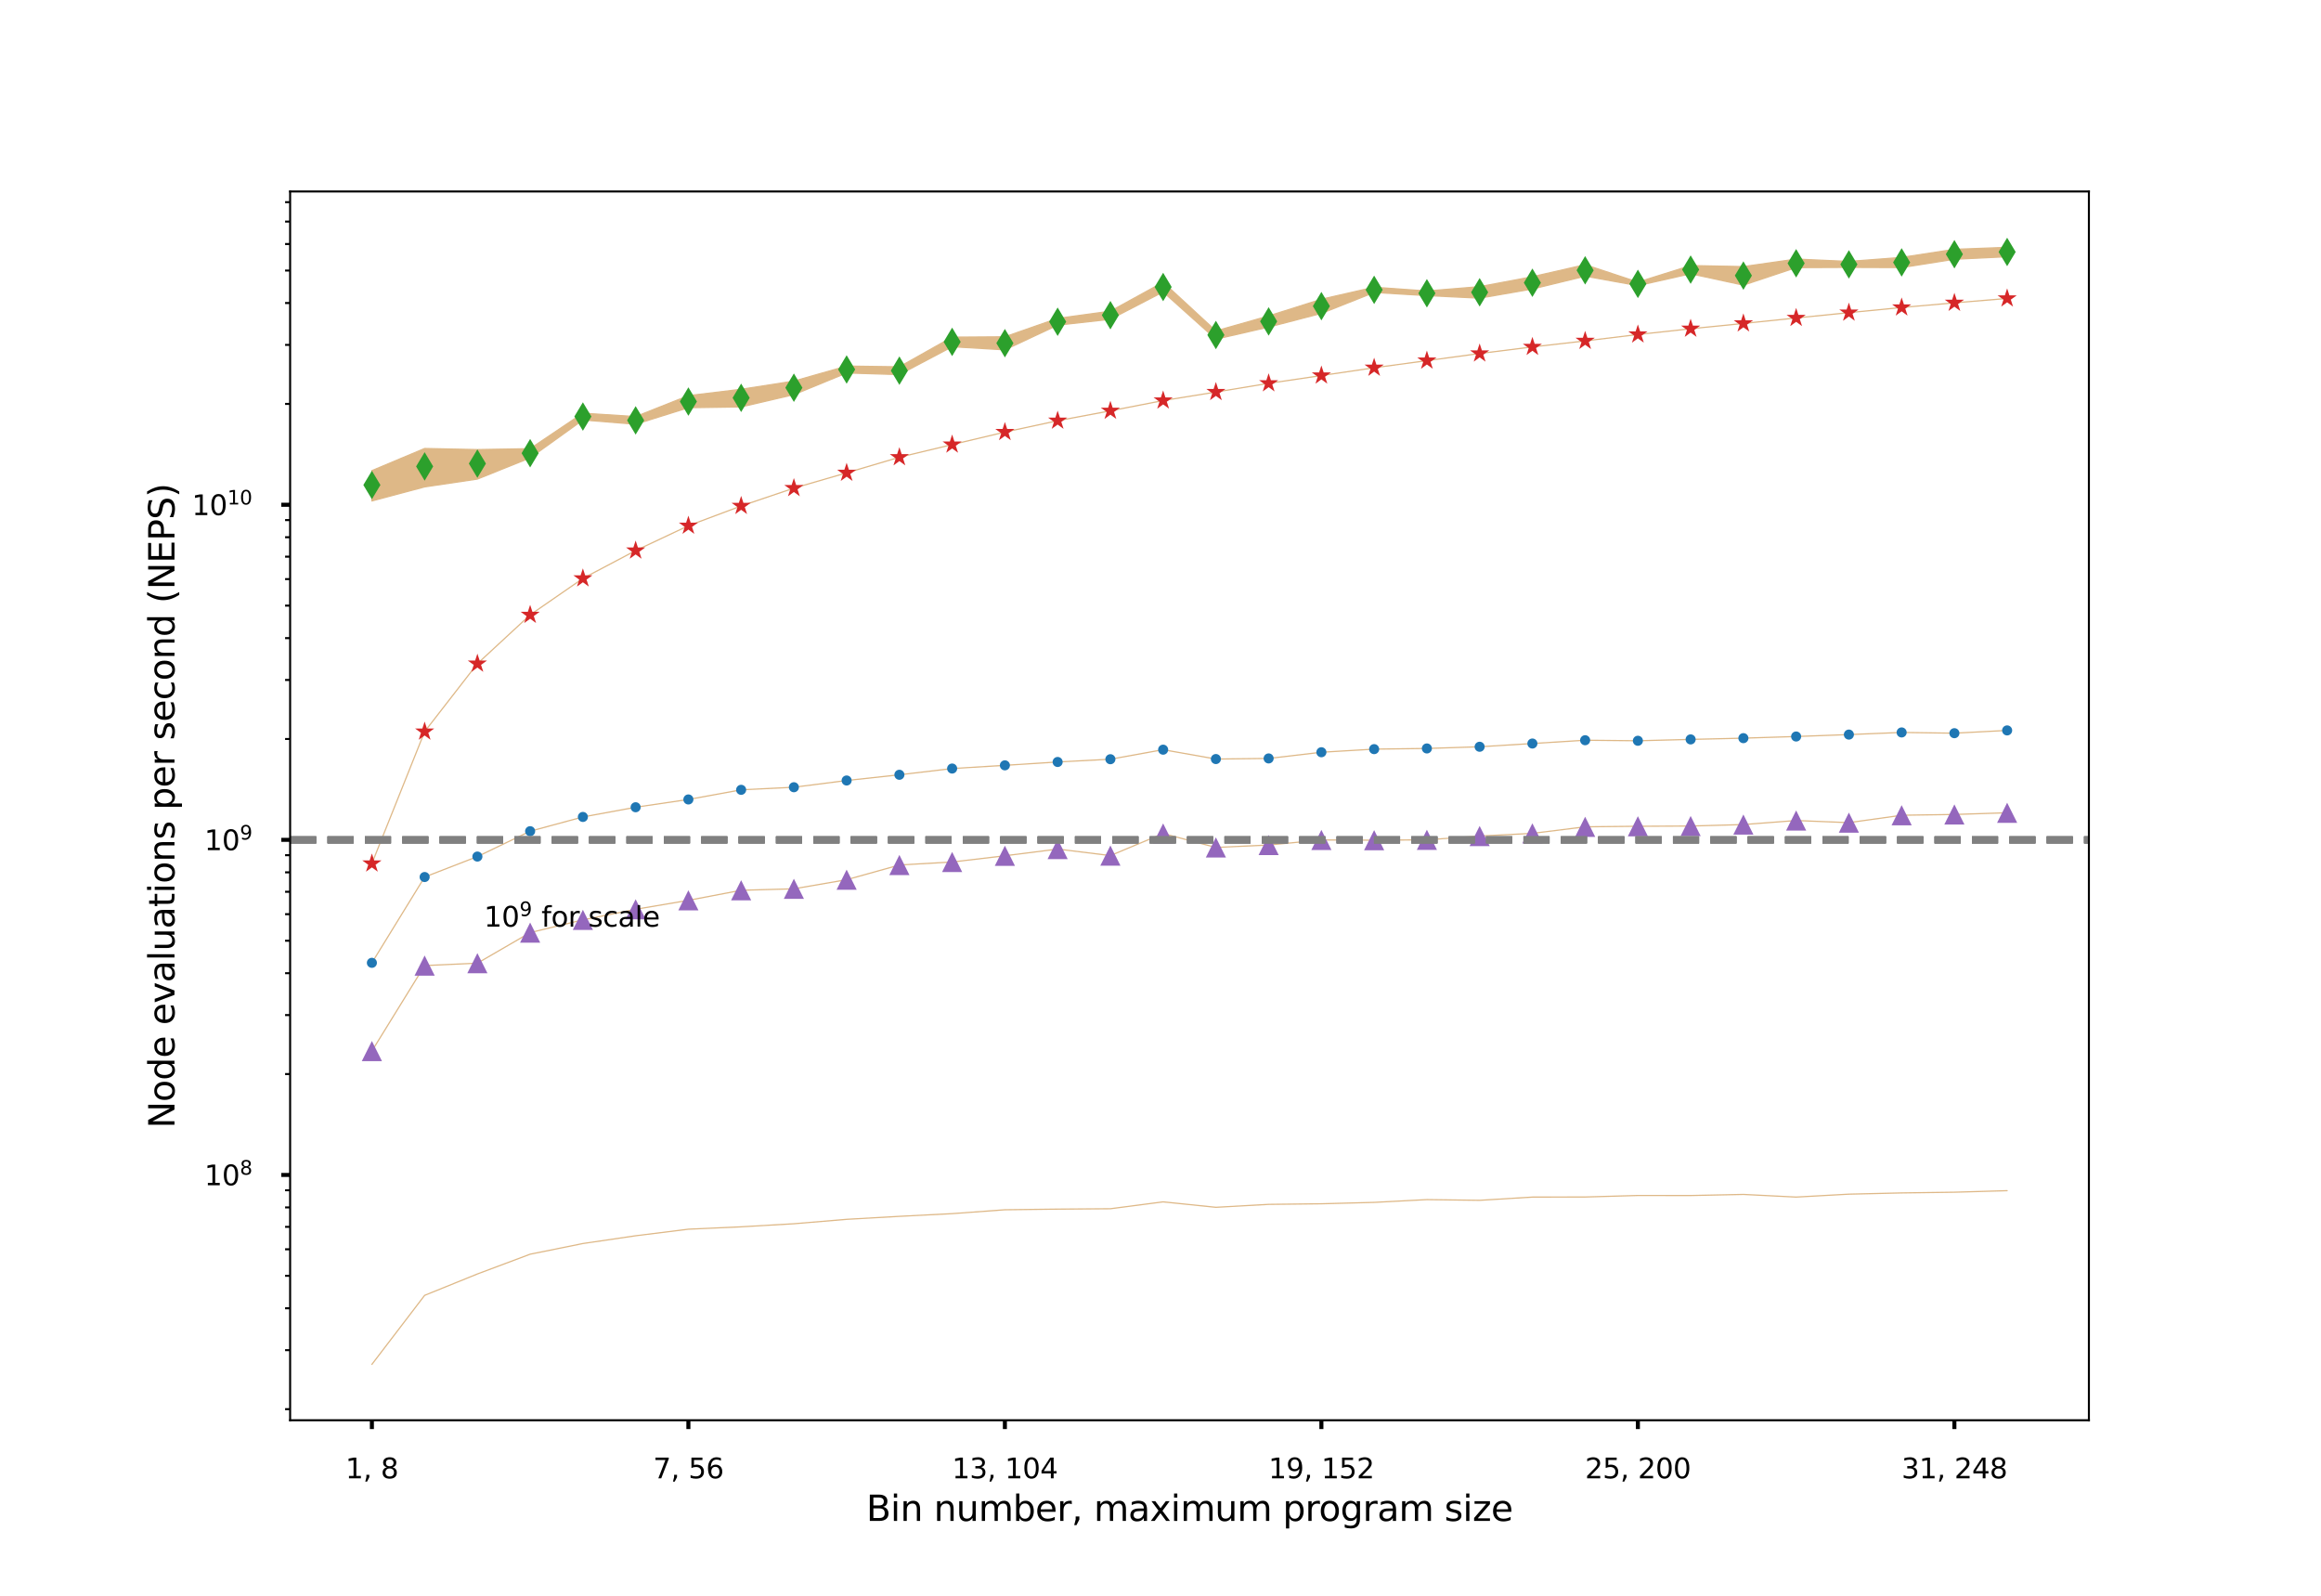 <?xml version="1.0" encoding="utf-8" standalone="no"?>
<!DOCTYPE svg PUBLIC "-//W3C//DTD SVG 1.1//EN"
  "http://www.w3.org/Graphics/SVG/1.1/DTD/svg11.dtd">
<svg xmlns:xlink="http://www.w3.org/1999/xlink" width="921.6pt" height="633.6pt" viewBox="0 0 921.6 633.6" xmlns="http://www.w3.org/2000/svg" version="1.1">
 <defs>
  <style type="text/css">*{stroke-linejoin: round; stroke-linecap: butt}</style>
 </defs>
 <g id="figure_1">
  <g id="patch_1">
   <path d="M 0 633.6 
L 921.6 633.6 
L 921.6 0 
L 0 0 
z
" style="fill: #ffffff"/>
  </g>
  <g id="axes_1">
   <g id="patch_2">
    <path d="M 115.2 563.904 
L 829.44 563.904 
L 829.44 76.032 
L 115.2 76.032 
z
" style="fill: #ffffff"/>
   </g>
   <g id="PolyCollection_1">
    <defs>
     <path id="m94d201dcc6" d="M 147.665 -91.872 
L 147.665 -91.872 
L 168.611 -119.284 
L 189.556 -127.77 
L 210.502 -135.619 
L 231.447 -139.858 
L 252.393 -142.939 
L 273.338 -145.549 
L 294.284 -146.493 
L 315.229 -147.71 
L 336.175 -149.466 
L 357.12 -150.652 
L 378.065 -151.724 
L 399.011 -153.26 
L 419.956 -153.516 
L 440.902 -153.67 
L 461.847 -156.401 
L 482.793 -154.239 
L 503.738 -155.406 
L 524.684 -155.643 
L 545.629 -156.196 
L 566.575 -157.293 
L 587.52 -157.015 
L 608.465 -158.295 
L 629.411 -158.329 
L 650.356 -158.932 
L 671.302 -158.912 
L 692.247 -159.352 
L 713.193 -158.301 
L 734.138 -159.457 
L 755.084 -159.95 
L 776.029 -160.234 
L 796.975 -160.843 
L 796.975 -160.843 
L 796.975 -160.843 
L 776.029 -160.234 
L 755.084 -159.95 
L 734.138 -159.457 
L 713.193 -158.301 
L 692.247 -159.352 
L 671.302 -158.912 
L 650.356 -158.932 
L 629.411 -158.329 
L 608.465 -158.295 
L 587.52 -157.015 
L 566.575 -157.293 
L 545.629 -156.196 
L 524.684 -155.643 
L 503.738 -155.406 
L 482.793 -154.239 
L 461.847 -156.401 
L 440.902 -153.67 
L 419.956 -153.516 
L 399.011 -153.26 
L 378.065 -151.724 
L 357.12 -150.652 
L 336.175 -149.466 
L 315.229 -147.71 
L 294.284 -146.493 
L 273.338 -145.549 
L 252.393 -142.939 
L 231.447 -139.858 
L 210.502 -135.619 
L 189.556 -127.77 
L 168.611 -119.284 
L 147.665 -91.872 
z
" style="stroke: #deb887; stroke-width: 0.48"/>
    </defs>
    <g clip-path="url(#p7006469908)">
     <use xlink:href="#m94d201dcc6" x="0" y="633.6" style="fill: #deb887; stroke: #deb887; stroke-width: 0.48"/>
    </g>
   </g>
   <g id="PolyCollection_2">
    <defs>
     <path id="m0ab2f13411" d="M 147.665 -216.279 
L 147.665 -216.279 
L 168.611 -250.219 
L 189.556 -251.168 
L 210.502 -263.31 
L 231.447 -268.377 
L 252.393 -272.567 
L 273.338 -276.125 
L 294.284 -280.116 
L 315.229 -280.698 
L 336.175 -284.316 
L 357.12 -290.154 
L 378.065 -291.342 
L 399.011 -293.814 
L 419.956 -296.477 
L 440.902 -293.889 
L 461.847 -302.651 
L 482.793 -297.122 
L 503.738 -298.082 
L 524.684 -300.1 
L 545.629 -299.996 
L 566.575 -300.154 
L 587.52 -301.655 
L 608.465 -302.71 
L 629.411 -305.316 
L 650.356 -305.527 
L 671.302 -305.622 
L 692.247 -306.206 
L 713.193 -307.813 
L 734.138 -306.968 
L 755.084 -309.908 
L 776.029 -310.217 
L 796.975 -310.89 
L 796.975 -310.89 
L 796.975 -310.89 
L 776.029 -310.217 
L 755.084 -309.908 
L 734.138 -306.968 
L 713.193 -307.813 
L 692.247 -306.206 
L 671.302 -305.622 
L 650.356 -305.527 
L 629.411 -305.316 
L 608.465 -302.71 
L 587.52 -301.655 
L 566.575 -300.154 
L 545.629 -299.996 
L 524.684 -300.1 
L 503.738 -298.082 
L 482.793 -297.122 
L 461.847 -302.651 
L 440.902 -293.889 
L 419.956 -296.477 
L 399.011 -293.814 
L 378.065 -291.342 
L 357.12 -290.154 
L 336.175 -284.316 
L 315.229 -280.698 
L 294.284 -280.116 
L 273.338 -276.125 
L 252.393 -272.567 
L 231.447 -268.377 
L 210.502 -263.31 
L 189.556 -251.168 
L 168.611 -250.219 
L 147.665 -216.279 
z
" style="stroke: #deb887; stroke-width: 0.48"/>
    </defs>
    <g clip-path="url(#p7006469908)">
     <use xlink:href="#m0ab2f13411" x="0" y="633.6" style="fill: #deb887; stroke: #deb887; stroke-width: 0.48"/>
    </g>
   </g>
   <g id="PolyCollection_3">
    <defs>
     <path id="m2f52dd17f2" d="M 147.665 -251.311 
L 147.665 -251.311 
L 168.611 -285.376 
L 189.556 -293.501 
L 210.502 -303.572 
L 231.447 -309.232 
L 252.393 -313.084 
L 273.338 -316.174 
L 294.284 -320 
L 315.229 -321.029 
L 336.175 -323.704 
L 357.12 -325.974 
L 378.065 -328.45 
L 399.011 -329.724 
L 419.956 -331.056 
L 440.902 -332.154 
L 461.847 -335.941 
L 482.793 -332.218 
L 503.738 -332.463 
L 524.684 -334.921 
L 545.629 -336.155 
L 566.575 -336.427 
L 587.52 -337.097 
L 608.465 -338.382 
L 629.411 -339.693 
L 650.356 -339.479 
L 671.302 -340.019 
L 692.247 -340.515 
L 713.193 -341.17 
L 734.138 -341.935 
L 755.084 -342.782 
L 776.029 -342.486 
L 796.975 -343.589 
L 796.975 -343.589 
L 796.975 -343.589 
L 776.029 -342.486 
L 755.084 -342.782 
L 734.138 -341.935 
L 713.193 -341.17 
L 692.247 -340.515 
L 671.302 -340.019 
L 650.356 -339.479 
L 629.411 -339.693 
L 608.465 -338.382 
L 587.52 -337.097 
L 566.575 -336.427 
L 545.629 -336.155 
L 524.684 -334.921 
L 503.738 -332.463 
L 482.793 -332.218 
L 461.847 -335.941 
L 440.902 -332.154 
L 419.956 -331.056 
L 399.011 -329.724 
L 378.065 -328.45 
L 357.12 -325.974 
L 336.175 -323.704 
L 315.229 -321.029 
L 294.284 -320 
L 273.338 -316.174 
L 252.393 -313.084 
L 231.447 -309.232 
L 210.502 -303.572 
L 189.556 -293.501 
L 168.611 -285.376 
L 147.665 -251.311 
z
" style="stroke: #deb887; stroke-width: 0.48"/>
    </defs>
    <g clip-path="url(#p7006469908)">
     <use xlink:href="#m2f52dd17f2" x="0" y="633.6" style="fill: #deb887; stroke: #deb887; stroke-width: 0.48"/>
    </g>
   </g>
   <g id="PolyCollection_4">
    <defs>
     <path id="ma3f6b54f69" d="M 147.665 -434.695 
L 147.665 -434.695 
L 168.611 -440.276 
L 189.556 -443.384 
L 210.502 -451.801 
L 231.447 -466.847 
L 252.393 -465.16 
L 273.338 -471.722 
L 294.284 -472.037 
L 315.229 -476.91 
L 336.175 -485.513 
L 357.12 -484.867 
L 378.065 -495.928 
L 399.011 -494.692 
L 419.956 -504.495 
L 440.902 -506.838 
L 461.847 -517.693 
L 482.793 -498.923 
L 503.738 -503.73 
L 524.684 -509.165 
L 545.629 -517.478 
L 566.575 -516.231 
L 587.52 -515.22 
L 608.465 -518.847 
L 629.411 -523.944 
L 650.356 -520.19 
L 671.302 -524.906 
L 692.247 -520.383 
L 713.193 -527.348 
L 734.138 -527.431 
L 755.084 -527.358 
L 776.029 -530.657 
L 796.975 -531.665 
L 796.975 -531.665 
L 796.975 -535.392 
L 776.029 -534.604 
L 755.084 -531.395 
L 734.138 -529.797 
L 713.193 -530.733 
L 692.247 -527.745 
L 671.302 -528.157 
L 650.356 -521.582 
L 629.411 -528.51 
L 608.465 -523.724 
L 587.52 -519.785 
L 566.575 -518.071 
L 545.629 -519.554 
L 524.684 -514.788 
L 503.738 -508.154 
L 482.793 -502.211 
L 461.847 -521.541 
L 440.902 -510.044 
L 419.956 -507.183 
L 399.011 -499.876 
L 378.065 -499.732 
L 357.12 -487.957 
L 336.175 -488.251 
L 315.229 -482.289 
L 294.284 -479.038 
L 273.338 -476.509 
L 252.393 -468.184 
L 231.447 -469.554 
L 210.502 -455.456 
L 189.556 -455.09 
L 168.611 -455.529 
L 147.665 -446.738 
z
" style="stroke: #deb887; stroke-width: 0.48"/>
    </defs>
    <g clip-path="url(#p7006469908)">
     <use xlink:href="#ma3f6b54f69" x="0" y="633.6" style="fill: #deb887; stroke: #deb887; stroke-width: 0.48"/>
    </g>
   </g>
   <g id="PolyCollection_5">
    <defs>
     <path id="m0ae60a7ca8" d="M 147.665 -290.724 
L 147.665 -290.724 
L 168.611 -343.109 
L 189.556 -370.081 
L 210.502 -389.463 
L 231.447 -403.938 
L 252.393 -414.99 
L 273.338 -424.856 
L 294.284 -432.709 
L 315.229 -439.786 
L 336.175 -445.865 
L 357.12 -452.052 
L 378.065 -457.076 
L 399.011 -462.048 
L 419.956 -466.556 
L 440.902 -470.482 
L 461.847 -474.565 
L 482.793 -477.939 
L 503.738 -481.401 
L 524.684 -484.488 
L 545.629 -487.583 
L 566.575 -490.409 
L 587.52 -493.238 
L 608.465 -495.856 
L 629.411 -498.242 
L 650.356 -500.783 
L 671.302 -503.073 
L 692.247 -505.172 
L 713.193 -507.351 
L 734.138 -509.462 
L 755.084 -511.511 
L 776.029 -513.357 
L 796.975 -515.097 
L 796.975 -515.097 
L 796.975 -515.097 
L 776.029 -513.357 
L 755.084 -511.511 
L 734.138 -509.462 
L 713.193 -507.351 
L 692.247 -505.172 
L 671.302 -503.073 
L 650.356 -500.783 
L 629.411 -498.242 
L 608.465 -495.856 
L 587.52 -493.238 
L 566.575 -490.409 
L 545.629 -487.583 
L 524.684 -484.488 
L 503.738 -481.401 
L 482.793 -477.939 
L 461.847 -474.565 
L 440.902 -470.482 
L 419.956 -466.556 
L 399.011 -462.048 
L 378.065 -457.076 
L 357.12 -452.052 
L 336.175 -445.865 
L 315.229 -439.786 
L 294.284 -432.709 
L 273.338 -424.856 
L 252.393 -414.99 
L 231.447 -403.938 
L 210.502 -389.463 
L 189.556 -370.081 
L 168.611 -343.109 
L 147.665 -290.724 
z
" style="stroke: #deb887; stroke-width: 0.48"/>
    </defs>
    <g clip-path="url(#p7006469908)">
     <use xlink:href="#m0ae60a7ca8" x="0" y="633.6" style="fill: #deb887; stroke: #deb887; stroke-width: 0.48"/>
    </g>
   </g>
   <g id="matplotlib.axis_1">
    <g id="xtick_1">
     <g id="line2d_1">
      <defs>
       <path id="mab45987ad0" d="M 0 0 
L 0 3.5 
" style="stroke: #000000; stroke-width: 1.6"/>
      </defs>
      <g>
       <use xlink:href="#mab45987ad0" x="147.665" y="563.904" style="stroke: #000000; stroke-width: 1.6"/>
      </g>
     </g>
     <g id="text_1">
      <!-- 1, 8 -->
      <g transform="translate(137.171 586.962)scale(0.11 -0.11)">
       <defs>
        <path id="DejaVuSans-31" d="M 794 531 
L 1825 531 
L 1825 4091 
L 703 3866 
L 703 4441 
L 1819 4666 
L 2450 4666 
L 2450 531 
L 3481 531 
L 3481 0 
L 794 0 
L 794 531 
z
" transform="scale(0.016)"/>
        <path id="DejaVuSans-2c" d="M 750 794 
L 1409 794 
L 1409 256 
L 897 -744 
L 494 -744 
L 750 256 
L 750 794 
z
" transform="scale(0.016)"/>
        <path id="DejaVuSans-20" transform="scale(0.016)"/>
        <path id="DejaVuSans-38" d="M 2034 2216 
Q 1584 2216 1326 1975 
Q 1069 1734 1069 1313 
Q 1069 891 1326 650 
Q 1584 409 2034 409 
Q 2484 409 2743 651 
Q 3003 894 3003 1313 
Q 3003 1734 2745 1975 
Q 2488 2216 2034 2216 
z
M 1403 2484 
Q 997 2584 770 2862 
Q 544 3141 544 3541 
Q 544 4100 942 4425 
Q 1341 4750 2034 4750 
Q 2731 4750 3128 4425 
Q 3525 4100 3525 3541 
Q 3525 3141 3298 2862 
Q 3072 2584 2669 2484 
Q 3125 2378 3379 2068 
Q 3634 1759 3634 1313 
Q 3634 634 3220 271 
Q 2806 -91 2034 -91 
Q 1263 -91 848 271 
Q 434 634 434 1313 
Q 434 1759 690 2068 
Q 947 2378 1403 2484 
z
M 1172 3481 
Q 1172 3119 1398 2916 
Q 1625 2713 2034 2713 
Q 2441 2713 2670 2916 
Q 2900 3119 2900 3481 
Q 2900 3844 2670 4047 
Q 2441 4250 2034 4250 
Q 1625 4250 1398 4047 
Q 1172 3844 1172 3481 
z
" transform="scale(0.016)"/>
       </defs>
       <use xlink:href="#DejaVuSans-31"/>
       <use xlink:href="#DejaVuSans-2c" x="63.623"/>
       <use xlink:href="#DejaVuSans-20" x="95.41"/>
       <use xlink:href="#DejaVuSans-38" x="127.197"/>
      </g>
     </g>
    </g>
    <g id="xtick_2">
     <g id="line2d_2">
      <g>
       <use xlink:href="#mab45987ad0" x="273.338" y="563.904" style="stroke: #000000; stroke-width: 1.6"/>
      </g>
     </g>
     <g id="text_2">
      <!-- 7, 56 -->
      <g transform="translate(259.344 586.962)scale(0.11 -0.11)">
       <defs>
        <path id="DejaVuSans-37" d="M 525 4666 
L 3525 4666 
L 3525 4397 
L 1831 0 
L 1172 0 
L 2766 4134 
L 525 4134 
L 525 4666 
z
" transform="scale(0.016)"/>
        <path id="DejaVuSans-35" d="M 691 4666 
L 3169 4666 
L 3169 4134 
L 1269 4134 
L 1269 2991 
Q 1406 3038 1543 3061 
Q 1681 3084 1819 3084 
Q 2600 3084 3056 2656 
Q 3513 2228 3513 1497 
Q 3513 744 3044 326 
Q 2575 -91 1722 -91 
Q 1428 -91 1123 -41 
Q 819 9 494 109 
L 494 744 
Q 775 591 1075 516 
Q 1375 441 1709 441 
Q 2250 441 2565 725 
Q 2881 1009 2881 1497 
Q 2881 1984 2565 2268 
Q 2250 2553 1709 2553 
Q 1456 2553 1204 2497 
Q 953 2441 691 2322 
L 691 4666 
z
" transform="scale(0.016)"/>
        <path id="DejaVuSans-36" d="M 2113 2584 
Q 1688 2584 1439 2293 
Q 1191 2003 1191 1497 
Q 1191 994 1439 701 
Q 1688 409 2113 409 
Q 2538 409 2786 701 
Q 3034 994 3034 1497 
Q 3034 2003 2786 2293 
Q 2538 2584 2113 2584 
z
M 3366 4563 
L 3366 3988 
Q 3128 4100 2886 4159 
Q 2644 4219 2406 4219 
Q 1781 4219 1451 3797 
Q 1122 3375 1075 2522 
Q 1259 2794 1537 2939 
Q 1816 3084 2150 3084 
Q 2853 3084 3261 2657 
Q 3669 2231 3669 1497 
Q 3669 778 3244 343 
Q 2819 -91 2113 -91 
Q 1303 -91 875 529 
Q 447 1150 447 2328 
Q 447 3434 972 4092 
Q 1497 4750 2381 4750 
Q 2619 4750 2861 4703 
Q 3103 4656 3366 4563 
z
" transform="scale(0.016)"/>
       </defs>
       <use xlink:href="#DejaVuSans-37"/>
       <use xlink:href="#DejaVuSans-2c" x="63.623"/>
       <use xlink:href="#DejaVuSans-20" x="95.41"/>
       <use xlink:href="#DejaVuSans-35" x="127.197"/>
       <use xlink:href="#DejaVuSans-36" x="190.82"/>
      </g>
     </g>
    </g>
    <g id="xtick_3">
     <g id="line2d_3">
      <g>
       <use xlink:href="#mab45987ad0" x="399.011" y="563.904" style="stroke: #000000; stroke-width: 1.6"/>
      </g>
     </g>
     <g id="text_3">
      <!-- 13, 104 -->
      <g transform="translate(378.018 586.962)scale(0.11 -0.11)">
       <defs>
        <path id="DejaVuSans-33" d="M 2597 2516 
Q 3050 2419 3304 2112 
Q 3559 1806 3559 1356 
Q 3559 666 3084 287 
Q 2609 -91 1734 -91 
Q 1441 -91 1130 -33 
Q 819 25 488 141 
L 488 750 
Q 750 597 1062 519 
Q 1375 441 1716 441 
Q 2309 441 2620 675 
Q 2931 909 2931 1356 
Q 2931 1769 2642 2001 
Q 2353 2234 1838 2234 
L 1294 2234 
L 1294 2753 
L 1863 2753 
Q 2328 2753 2575 2939 
Q 2822 3125 2822 3475 
Q 2822 3834 2567 4026 
Q 2313 4219 1838 4219 
Q 1578 4219 1281 4162 
Q 984 4106 628 3988 
L 628 4550 
Q 988 4650 1302 4700 
Q 1616 4750 1894 4750 
Q 2613 4750 3031 4423 
Q 3450 4097 3450 3541 
Q 3450 3153 3228 2886 
Q 3006 2619 2597 2516 
z
" transform="scale(0.016)"/>
        <path id="DejaVuSans-30" d="M 2034 4250 
Q 1547 4250 1301 3770 
Q 1056 3291 1056 2328 
Q 1056 1369 1301 889 
Q 1547 409 2034 409 
Q 2525 409 2770 889 
Q 3016 1369 3016 2328 
Q 3016 3291 2770 3770 
Q 2525 4250 2034 4250 
z
M 2034 4750 
Q 2819 4750 3233 4129 
Q 3647 3509 3647 2328 
Q 3647 1150 3233 529 
Q 2819 -91 2034 -91 
Q 1250 -91 836 529 
Q 422 1150 422 2328 
Q 422 3509 836 4129 
Q 1250 4750 2034 4750 
z
" transform="scale(0.016)"/>
        <path id="DejaVuSans-34" d="M 2419 4116 
L 825 1625 
L 2419 1625 
L 2419 4116 
z
M 2253 4666 
L 3047 4666 
L 3047 1625 
L 3713 1625 
L 3713 1100 
L 3047 1100 
L 3047 0 
L 2419 0 
L 2419 1100 
L 313 1100 
L 313 1709 
L 2253 4666 
z
" transform="scale(0.016)"/>
       </defs>
       <use xlink:href="#DejaVuSans-31"/>
       <use xlink:href="#DejaVuSans-33" x="63.623"/>
       <use xlink:href="#DejaVuSans-2c" x="127.246"/>
       <use xlink:href="#DejaVuSans-20" x="159.033"/>
       <use xlink:href="#DejaVuSans-31" x="190.82"/>
       <use xlink:href="#DejaVuSans-30" x="254.443"/>
       <use xlink:href="#DejaVuSans-34" x="318.066"/>
      </g>
     </g>
    </g>
    <g id="xtick_4">
     <g id="line2d_4">
      <g>
       <use xlink:href="#mab45987ad0" x="524.684" y="563.904" style="stroke: #000000; stroke-width: 1.6"/>
      </g>
     </g>
     <g id="text_4">
      <!-- 19, 152 -->
      <g transform="translate(503.691 586.962)scale(0.11 -0.11)">
       <defs>
        <path id="DejaVuSans-39" d="M 703 97 
L 703 672 
Q 941 559 1184 500 
Q 1428 441 1663 441 
Q 2288 441 2617 861 
Q 2947 1281 2994 2138 
Q 2813 1869 2534 1725 
Q 2256 1581 1919 1581 
Q 1219 1581 811 2004 
Q 403 2428 403 3163 
Q 403 3881 828 4315 
Q 1253 4750 1959 4750 
Q 2769 4750 3195 4129 
Q 3622 3509 3622 2328 
Q 3622 1225 3098 567 
Q 2575 -91 1691 -91 
Q 1453 -91 1209 -44 
Q 966 3 703 97 
z
M 1959 2075 
Q 2384 2075 2632 2365 
Q 2881 2656 2881 3163 
Q 2881 3666 2632 3958 
Q 2384 4250 1959 4250 
Q 1534 4250 1286 3958 
Q 1038 3666 1038 3163 
Q 1038 2656 1286 2365 
Q 1534 2075 1959 2075 
z
" transform="scale(0.016)"/>
        <path id="DejaVuSans-32" d="M 1228 531 
L 3431 531 
L 3431 0 
L 469 0 
L 469 531 
Q 828 903 1448 1529 
Q 2069 2156 2228 2338 
Q 2531 2678 2651 2914 
Q 2772 3150 2772 3378 
Q 2772 3750 2511 3984 
Q 2250 4219 1831 4219 
Q 1534 4219 1204 4116 
Q 875 4013 500 3803 
L 500 4441 
Q 881 4594 1212 4672 
Q 1544 4750 1819 4750 
Q 2544 4750 2975 4387 
Q 3406 4025 3406 3419 
Q 3406 3131 3298 2873 
Q 3191 2616 2906 2266 
Q 2828 2175 2409 1742 
Q 1991 1309 1228 531 
z
" transform="scale(0.016)"/>
       </defs>
       <use xlink:href="#DejaVuSans-31"/>
       <use xlink:href="#DejaVuSans-39" x="63.623"/>
       <use xlink:href="#DejaVuSans-2c" x="127.246"/>
       <use xlink:href="#DejaVuSans-20" x="159.033"/>
       <use xlink:href="#DejaVuSans-31" x="190.82"/>
       <use xlink:href="#DejaVuSans-35" x="254.443"/>
       <use xlink:href="#DejaVuSans-32" x="318.066"/>
      </g>
     </g>
    </g>
    <g id="xtick_5">
     <g id="line2d_5">
      <g>
       <use xlink:href="#mab45987ad0" x="650.356" y="563.904" style="stroke: #000000; stroke-width: 1.6"/>
      </g>
     </g>
     <g id="text_5">
      <!-- 25, 200 -->
      <g transform="translate(629.364 586.962)scale(0.11 -0.11)">
       <use xlink:href="#DejaVuSans-32"/>
       <use xlink:href="#DejaVuSans-35" x="63.623"/>
       <use xlink:href="#DejaVuSans-2c" x="127.246"/>
       <use xlink:href="#DejaVuSans-20" x="159.033"/>
       <use xlink:href="#DejaVuSans-32" x="190.82"/>
       <use xlink:href="#DejaVuSans-30" x="254.443"/>
       <use xlink:href="#DejaVuSans-30" x="318.066"/>
      </g>
     </g>
    </g>
    <g id="xtick_6">
     <g id="line2d_6">
      <g>
       <use xlink:href="#mab45987ad0" x="776.029" y="563.904" style="stroke: #000000; stroke-width: 1.6"/>
      </g>
     </g>
     <g id="text_6">
      <!-- 31, 248 -->
      <g transform="translate(755.036 586.962)scale(0.11 -0.11)">
       <use xlink:href="#DejaVuSans-33"/>
       <use xlink:href="#DejaVuSans-31" x="63.623"/>
       <use xlink:href="#DejaVuSans-2c" x="127.246"/>
       <use xlink:href="#DejaVuSans-20" x="159.033"/>
       <use xlink:href="#DejaVuSans-32" x="190.82"/>
       <use xlink:href="#DejaVuSans-34" x="254.443"/>
       <use xlink:href="#DejaVuSans-38" x="318.066"/>
      </g>
     </g>
    </g>
    <g id="text_7">
     <!-- Bin number, maximum program size -->
     <g transform="translate(343.975 603.888)scale(0.14 -0.14)">
      <defs>
       <path id="DejaVuSans-42" d="M 1259 2228 
L 1259 519 
L 2272 519 
Q 2781 519 3026 730 
Q 3272 941 3272 1375 
Q 3272 1813 3026 2020 
Q 2781 2228 2272 2228 
L 1259 2228 
z
M 1259 4147 
L 1259 2741 
L 2194 2741 
Q 2656 2741 2882 2914 
Q 3109 3088 3109 3444 
Q 3109 3797 2882 3972 
Q 2656 4147 2194 4147 
L 1259 4147 
z
M 628 4666 
L 2241 4666 
Q 2963 4666 3353 4366 
Q 3744 4066 3744 3513 
Q 3744 3084 3544 2831 
Q 3344 2578 2956 2516 
Q 3422 2416 3680 2098 
Q 3938 1781 3938 1306 
Q 3938 681 3513 340 
Q 3088 0 2303 0 
L 628 0 
L 628 4666 
z
" transform="scale(0.016)"/>
       <path id="DejaVuSans-69" d="M 603 3500 
L 1178 3500 
L 1178 0 
L 603 0 
L 603 3500 
z
M 603 4863 
L 1178 4863 
L 1178 4134 
L 603 4134 
L 603 4863 
z
" transform="scale(0.016)"/>
       <path id="DejaVuSans-6e" d="M 3513 2113 
L 3513 0 
L 2938 0 
L 2938 2094 
Q 2938 2591 2744 2837 
Q 2550 3084 2163 3084 
Q 1697 3084 1428 2787 
Q 1159 2491 1159 1978 
L 1159 0 
L 581 0 
L 581 3500 
L 1159 3500 
L 1159 2956 
Q 1366 3272 1645 3428 
Q 1925 3584 2291 3584 
Q 2894 3584 3203 3211 
Q 3513 2838 3513 2113 
z
" transform="scale(0.016)"/>
       <path id="DejaVuSans-75" d="M 544 1381 
L 544 3500 
L 1119 3500 
L 1119 1403 
Q 1119 906 1312 657 
Q 1506 409 1894 409 
Q 2359 409 2629 706 
Q 2900 1003 2900 1516 
L 2900 3500 
L 3475 3500 
L 3475 0 
L 2900 0 
L 2900 538 
Q 2691 219 2414 64 
Q 2138 -91 1772 -91 
Q 1169 -91 856 284 
Q 544 659 544 1381 
z
M 1991 3584 
L 1991 3584 
z
" transform="scale(0.016)"/>
       <path id="DejaVuSans-6d" d="M 3328 2828 
Q 3544 3216 3844 3400 
Q 4144 3584 4550 3584 
Q 5097 3584 5394 3201 
Q 5691 2819 5691 2113 
L 5691 0 
L 5113 0 
L 5113 2094 
Q 5113 2597 4934 2840 
Q 4756 3084 4391 3084 
Q 3944 3084 3684 2787 
Q 3425 2491 3425 1978 
L 3425 0 
L 2847 0 
L 2847 2094 
Q 2847 2600 2669 2842 
Q 2491 3084 2119 3084 
Q 1678 3084 1418 2786 
Q 1159 2488 1159 1978 
L 1159 0 
L 581 0 
L 581 3500 
L 1159 3500 
L 1159 2956 
Q 1356 3278 1631 3431 
Q 1906 3584 2284 3584 
Q 2666 3584 2933 3390 
Q 3200 3197 3328 2828 
z
" transform="scale(0.016)"/>
       <path id="DejaVuSans-62" d="M 3116 1747 
Q 3116 2381 2855 2742 
Q 2594 3103 2138 3103 
Q 1681 3103 1420 2742 
Q 1159 2381 1159 1747 
Q 1159 1113 1420 752 
Q 1681 391 2138 391 
Q 2594 391 2855 752 
Q 3116 1113 3116 1747 
z
M 1159 2969 
Q 1341 3281 1617 3432 
Q 1894 3584 2278 3584 
Q 2916 3584 3314 3078 
Q 3713 2572 3713 1747 
Q 3713 922 3314 415 
Q 2916 -91 2278 -91 
Q 1894 -91 1617 61 
Q 1341 213 1159 525 
L 1159 0 
L 581 0 
L 581 4863 
L 1159 4863 
L 1159 2969 
z
" transform="scale(0.016)"/>
       <path id="DejaVuSans-65" d="M 3597 1894 
L 3597 1613 
L 953 1613 
Q 991 1019 1311 708 
Q 1631 397 2203 397 
Q 2534 397 2845 478 
Q 3156 559 3463 722 
L 3463 178 
Q 3153 47 2828 -22 
Q 2503 -91 2169 -91 
Q 1331 -91 842 396 
Q 353 884 353 1716 
Q 353 2575 817 3079 
Q 1281 3584 2069 3584 
Q 2775 3584 3186 3129 
Q 3597 2675 3597 1894 
z
M 3022 2063 
Q 3016 2534 2758 2815 
Q 2500 3097 2075 3097 
Q 1594 3097 1305 2825 
Q 1016 2553 972 2059 
L 3022 2063 
z
" transform="scale(0.016)"/>
       <path id="DejaVuSans-72" d="M 2631 2963 
Q 2534 3019 2420 3045 
Q 2306 3072 2169 3072 
Q 1681 3072 1420 2755 
Q 1159 2438 1159 1844 
L 1159 0 
L 581 0 
L 581 3500 
L 1159 3500 
L 1159 2956 
Q 1341 3275 1631 3429 
Q 1922 3584 2338 3584 
Q 2397 3584 2469 3576 
Q 2541 3569 2628 3553 
L 2631 2963 
z
" transform="scale(0.016)"/>
       <path id="DejaVuSans-61" d="M 2194 1759 
Q 1497 1759 1228 1600 
Q 959 1441 959 1056 
Q 959 750 1161 570 
Q 1363 391 1709 391 
Q 2188 391 2477 730 
Q 2766 1069 2766 1631 
L 2766 1759 
L 2194 1759 
z
M 3341 1997 
L 3341 0 
L 2766 0 
L 2766 531 
Q 2569 213 2275 61 
Q 1981 -91 1556 -91 
Q 1019 -91 701 211 
Q 384 513 384 1019 
Q 384 1609 779 1909 
Q 1175 2209 1959 2209 
L 2766 2209 
L 2766 2266 
Q 2766 2663 2505 2880 
Q 2244 3097 1772 3097 
Q 1472 3097 1187 3025 
Q 903 2953 641 2809 
L 641 3341 
Q 956 3463 1253 3523 
Q 1550 3584 1831 3584 
Q 2591 3584 2966 3190 
Q 3341 2797 3341 1997 
z
" transform="scale(0.016)"/>
       <path id="DejaVuSans-78" d="M 3513 3500 
L 2247 1797 
L 3578 0 
L 2900 0 
L 1881 1375 
L 863 0 
L 184 0 
L 1544 1831 
L 300 3500 
L 978 3500 
L 1906 2253 
L 2834 3500 
L 3513 3500 
z
" transform="scale(0.016)"/>
       <path id="DejaVuSans-70" d="M 1159 525 
L 1159 -1331 
L 581 -1331 
L 581 3500 
L 1159 3500 
L 1159 2969 
Q 1341 3281 1617 3432 
Q 1894 3584 2278 3584 
Q 2916 3584 3314 3078 
Q 3713 2572 3713 1747 
Q 3713 922 3314 415 
Q 2916 -91 2278 -91 
Q 1894 -91 1617 61 
Q 1341 213 1159 525 
z
M 3116 1747 
Q 3116 2381 2855 2742 
Q 2594 3103 2138 3103 
Q 1681 3103 1420 2742 
Q 1159 2381 1159 1747 
Q 1159 1113 1420 752 
Q 1681 391 2138 391 
Q 2594 391 2855 752 
Q 3116 1113 3116 1747 
z
" transform="scale(0.016)"/>
       <path id="DejaVuSans-6f" d="M 1959 3097 
Q 1497 3097 1228 2736 
Q 959 2375 959 1747 
Q 959 1119 1226 758 
Q 1494 397 1959 397 
Q 2419 397 2687 759 
Q 2956 1122 2956 1747 
Q 2956 2369 2687 2733 
Q 2419 3097 1959 3097 
z
M 1959 3584 
Q 2709 3584 3137 3096 
Q 3566 2609 3566 1747 
Q 3566 888 3137 398 
Q 2709 -91 1959 -91 
Q 1206 -91 779 398 
Q 353 888 353 1747 
Q 353 2609 779 3096 
Q 1206 3584 1959 3584 
z
" transform="scale(0.016)"/>
       <path id="DejaVuSans-67" d="M 2906 1791 
Q 2906 2416 2648 2759 
Q 2391 3103 1925 3103 
Q 1463 3103 1205 2759 
Q 947 2416 947 1791 
Q 947 1169 1205 825 
Q 1463 481 1925 481 
Q 2391 481 2648 825 
Q 2906 1169 2906 1791 
z
M 3481 434 
Q 3481 -459 3084 -895 
Q 2688 -1331 1869 -1331 
Q 1566 -1331 1297 -1286 
Q 1028 -1241 775 -1147 
L 775 -588 
Q 1028 -725 1275 -790 
Q 1522 -856 1778 -856 
Q 2344 -856 2625 -561 
Q 2906 -266 2906 331 
L 2906 616 
Q 2728 306 2450 153 
Q 2172 0 1784 0 
Q 1141 0 747 490 
Q 353 981 353 1791 
Q 353 2603 747 3093 
Q 1141 3584 1784 3584 
Q 2172 3584 2450 3431 
Q 2728 3278 2906 2969 
L 2906 3500 
L 3481 3500 
L 3481 434 
z
" transform="scale(0.016)"/>
       <path id="DejaVuSans-73" d="M 2834 3397 
L 2834 2853 
Q 2591 2978 2328 3040 
Q 2066 3103 1784 3103 
Q 1356 3103 1142 2972 
Q 928 2841 928 2578 
Q 928 2378 1081 2264 
Q 1234 2150 1697 2047 
L 1894 2003 
Q 2506 1872 2764 1633 
Q 3022 1394 3022 966 
Q 3022 478 2636 193 
Q 2250 -91 1575 -91 
Q 1294 -91 989 -36 
Q 684 19 347 128 
L 347 722 
Q 666 556 975 473 
Q 1284 391 1588 391 
Q 1994 391 2212 530 
Q 2431 669 2431 922 
Q 2431 1156 2273 1281 
Q 2116 1406 1581 1522 
L 1381 1569 
Q 847 1681 609 1914 
Q 372 2147 372 2553 
Q 372 3047 722 3315 
Q 1072 3584 1716 3584 
Q 2034 3584 2315 3537 
Q 2597 3491 2834 3397 
z
" transform="scale(0.016)"/>
       <path id="DejaVuSans-7a" d="M 353 3500 
L 3084 3500 
L 3084 2975 
L 922 459 
L 3084 459 
L 3084 0 
L 275 0 
L 275 525 
L 2438 3041 
L 353 3041 
L 353 3500 
z
" transform="scale(0.016)"/>
      </defs>
      <use xlink:href="#DejaVuSans-42"/>
      <use xlink:href="#DejaVuSans-69" x="68.604"/>
      <use xlink:href="#DejaVuSans-6e" x="96.387"/>
      <use xlink:href="#DejaVuSans-20" x="159.766"/>
      <use xlink:href="#DejaVuSans-6e" x="191.553"/>
      <use xlink:href="#DejaVuSans-75" x="254.932"/>
      <use xlink:href="#DejaVuSans-6d" x="318.311"/>
      <use xlink:href="#DejaVuSans-62" x="415.723"/>
      <use xlink:href="#DejaVuSans-65" x="479.199"/>
      <use xlink:href="#DejaVuSans-72" x="540.723"/>
      <use xlink:href="#DejaVuSans-2c" x="581.836"/>
      <use xlink:href="#DejaVuSans-20" x="613.623"/>
      <use xlink:href="#DejaVuSans-6d" x="645.41"/>
      <use xlink:href="#DejaVuSans-61" x="742.822"/>
      <use xlink:href="#DejaVuSans-78" x="804.102"/>
      <use xlink:href="#DejaVuSans-69" x="863.281"/>
      <use xlink:href="#DejaVuSans-6d" x="891.064"/>
      <use xlink:href="#DejaVuSans-75" x="988.477"/>
      <use xlink:href="#DejaVuSans-6d" x="1051.855"/>
      <use xlink:href="#DejaVuSans-20" x="1149.268"/>
      <use xlink:href="#DejaVuSans-70" x="1181.055"/>
      <use xlink:href="#DejaVuSans-72" x="1244.531"/>
      <use xlink:href="#DejaVuSans-6f" x="1283.395"/>
      <use xlink:href="#DejaVuSans-67" x="1344.576"/>
      <use xlink:href="#DejaVuSans-72" x="1408.053"/>
      <use xlink:href="#DejaVuSans-61" x="1449.166"/>
      <use xlink:href="#DejaVuSans-6d" x="1510.445"/>
      <use xlink:href="#DejaVuSans-20" x="1607.857"/>
      <use xlink:href="#DejaVuSans-73" x="1639.645"/>
      <use xlink:href="#DejaVuSans-69" x="1691.744"/>
      <use xlink:href="#DejaVuSans-7a" x="1719.527"/>
      <use xlink:href="#DejaVuSans-65" x="1772.018"/>
     </g>
    </g>
   </g>
   <g id="matplotlib.axis_2">
    <g id="ytick_1">
     <g id="line2d_7">
      <defs>
       <path id="md2eb976eae" d="M 0 0 
L -3.5 0 
" style="stroke: #000000; stroke-width: 1.6"/>
      </defs>
      <g>
       <use xlink:href="#md2eb976eae" x="115.2" y="466.509" style="stroke: #000000; stroke-width: 1.6"/>
      </g>
     </g>
     <g id="text_8">
      <!-- $\mathdefault{10^{8}}$ -->
      <g transform="translate(81.14 470.688)scale(0.11 -0.11)">
       <use xlink:href="#DejaVuSans-31" transform="translate(0 0.766)"/>
       <use xlink:href="#DejaVuSans-30" transform="translate(63.623 0.766)"/>
       <use xlink:href="#DejaVuSans-38" transform="translate(128.203 39.047)scale(0.7)"/>
      </g>
     </g>
    </g>
    <g id="ytick_2">
     <g id="line2d_8">
      <g>
       <use xlink:href="#md2eb976eae" x="115.2" y="333.464" style="stroke: #000000; stroke-width: 1.6"/>
      </g>
     </g>
     <g id="text_9">
      <!-- $\mathdefault{10^{9}}$ -->
      <g transform="translate(81.14 337.643)scale(0.11 -0.11)">
       <use xlink:href="#DejaVuSans-31" transform="translate(0 0.766)"/>
       <use xlink:href="#DejaVuSans-30" transform="translate(63.623 0.766)"/>
       <use xlink:href="#DejaVuSans-39" transform="translate(128.203 39.047)scale(0.7)"/>
      </g>
     </g>
    </g>
    <g id="ytick_3">
     <g id="line2d_9">
      <g>
       <use xlink:href="#md2eb976eae" x="115.2" y="200.418" style="stroke: #000000; stroke-width: 1.6"/>
      </g>
     </g>
     <g id="text_10">
      <!-- $\mathdefault{10^{10}}$ -->
      <g transform="translate(76.19 204.597)scale(0.11 -0.11)">
       <use xlink:href="#DejaVuSans-31" transform="translate(0 0.766)"/>
       <use xlink:href="#DejaVuSans-30" transform="translate(63.623 0.766)"/>
       <use xlink:href="#DejaVuSans-31" transform="translate(128.203 39.047)scale(0.7)"/>
       <use xlink:href="#DejaVuSans-30" transform="translate(172.739 39.047)scale(0.7)"/>
      </g>
     </g>
    </g>
    <g id="ytick_4">
     <g id="line2d_10">
      <defs>
       <path id="md288eee79f" d="M 0 0 
L -2 0 
" style="stroke: #000000; stroke-width: 0.8"/>
      </defs>
      <g>
       <use xlink:href="#md288eee79f" x="115.2" y="559.504" style="stroke: #000000; stroke-width: 0.8"/>
      </g>
     </g>
    </g>
    <g id="ytick_5">
     <g id="line2d_11">
      <g>
       <use xlink:href="#md288eee79f" x="115.2" y="536.076" style="stroke: #000000; stroke-width: 0.8"/>
      </g>
     </g>
    </g>
    <g id="ytick_6">
     <g id="line2d_12">
      <g>
       <use xlink:href="#md288eee79f" x="115.2" y="519.453" style="stroke: #000000; stroke-width: 0.8"/>
      </g>
     </g>
    </g>
    <g id="ytick_7">
     <g id="line2d_13">
      <g>
       <use xlink:href="#md288eee79f" x="115.2" y="506.56" style="stroke: #000000; stroke-width: 0.8"/>
      </g>
     </g>
    </g>
    <g id="ytick_8">
     <g id="line2d_14">
      <g>
       <use xlink:href="#md288eee79f" x="115.2" y="496.025" style="stroke: #000000; stroke-width: 0.8"/>
      </g>
     </g>
    </g>
    <g id="ytick_9">
     <g id="line2d_15">
      <g>
       <use xlink:href="#md288eee79f" x="115.2" y="487.118" style="stroke: #000000; stroke-width: 0.8"/>
      </g>
     </g>
    </g>
    <g id="ytick_10">
     <g id="line2d_16">
      <g>
       <use xlink:href="#md288eee79f" x="115.2" y="479.403" style="stroke: #000000; stroke-width: 0.8"/>
      </g>
     </g>
    </g>
    <g id="ytick_11">
     <g id="line2d_17">
      <g>
       <use xlink:href="#md288eee79f" x="115.2" y="472.597" style="stroke: #000000; stroke-width: 0.8"/>
      </g>
     </g>
    </g>
    <g id="ytick_12">
     <g id="line2d_18">
      <g>
       <use xlink:href="#md288eee79f" x="115.2" y="426.458" style="stroke: #000000; stroke-width: 0.8"/>
      </g>
     </g>
    </g>
    <g id="ytick_13">
     <g id="line2d_19">
      <g>
       <use xlink:href="#md288eee79f" x="115.2" y="403.03" style="stroke: #000000; stroke-width: 0.8"/>
      </g>
     </g>
    </g>
    <g id="ytick_14">
     <g id="line2d_20">
      <g>
       <use xlink:href="#md288eee79f" x="115.2" y="386.408" style="stroke: #000000; stroke-width: 0.8"/>
      </g>
     </g>
    </g>
    <g id="ytick_15">
     <g id="line2d_21">
      <g>
       <use xlink:href="#md288eee79f" x="115.2" y="373.514" style="stroke: #000000; stroke-width: 0.8"/>
      </g>
     </g>
    </g>
    <g id="ytick_16">
     <g id="line2d_22">
      <g>
       <use xlink:href="#md288eee79f" x="115.2" y="362.98" style="stroke: #000000; stroke-width: 0.8"/>
      </g>
     </g>
    </g>
    <g id="ytick_17">
     <g id="line2d_23">
      <g>
       <use xlink:href="#md288eee79f" x="115.2" y="354.073" style="stroke: #000000; stroke-width: 0.8"/>
      </g>
     </g>
    </g>
    <g id="ytick_18">
     <g id="line2d_24">
      <g>
       <use xlink:href="#md288eee79f" x="115.2" y="346.357" style="stroke: #000000; stroke-width: 0.8"/>
      </g>
     </g>
    </g>
    <g id="ytick_19">
     <g id="line2d_25">
      <g>
       <use xlink:href="#md288eee79f" x="115.2" y="339.551" style="stroke: #000000; stroke-width: 0.8"/>
      </g>
     </g>
    </g>
    <g id="ytick_20">
     <g id="line2d_26">
      <g>
       <use xlink:href="#md288eee79f" x="115.2" y="293.413" style="stroke: #000000; stroke-width: 0.8"/>
      </g>
     </g>
    </g>
    <g id="ytick_21">
     <g id="line2d_27">
      <g>
       <use xlink:href="#md288eee79f" x="115.2" y="269.985" style="stroke: #000000; stroke-width: 0.8"/>
      </g>
     </g>
    </g>
    <g id="ytick_22">
     <g id="line2d_28">
      <g>
       <use xlink:href="#md288eee79f" x="115.2" y="253.362" style="stroke: #000000; stroke-width: 0.8"/>
      </g>
     </g>
    </g>
    <g id="ytick_23">
     <g id="line2d_29">
      <g>
       <use xlink:href="#md288eee79f" x="115.2" y="240.469" style="stroke: #000000; stroke-width: 0.8"/>
      </g>
     </g>
    </g>
    <g id="ytick_24">
     <g id="line2d_30">
      <g>
       <use xlink:href="#md288eee79f" x="115.2" y="229.934" style="stroke: #000000; stroke-width: 0.8"/>
      </g>
     </g>
    </g>
    <g id="ytick_25">
     <g id="line2d_31">
      <g>
       <use xlink:href="#md288eee79f" x="115.2" y="221.027" style="stroke: #000000; stroke-width: 0.8"/>
      </g>
     </g>
    </g>
    <g id="ytick_26">
     <g id="line2d_32">
      <g>
       <use xlink:href="#md288eee79f" x="115.2" y="213.311" style="stroke: #000000; stroke-width: 0.8"/>
      </g>
     </g>
    </g>
    <g id="ytick_27">
     <g id="line2d_33">
      <g>
       <use xlink:href="#md288eee79f" x="115.2" y="206.506" style="stroke: #000000; stroke-width: 0.8"/>
      </g>
     </g>
    </g>
    <g id="ytick_28">
     <g id="line2d_34">
      <g>
       <use xlink:href="#md288eee79f" x="115.2" y="160.367" style="stroke: #000000; stroke-width: 0.8"/>
      </g>
     </g>
    </g>
    <g id="ytick_29">
     <g id="line2d_35">
      <g>
       <use xlink:href="#md288eee79f" x="115.2" y="136.939" style="stroke: #000000; stroke-width: 0.8"/>
      </g>
     </g>
    </g>
    <g id="ytick_30">
     <g id="line2d_36">
      <g>
       <use xlink:href="#md288eee79f" x="115.2" y="120.317" style="stroke: #000000; stroke-width: 0.8"/>
      </g>
     </g>
    </g>
    <g id="ytick_31">
     <g id="line2d_37">
      <g>
       <use xlink:href="#md288eee79f" x="115.2" y="107.423" style="stroke: #000000; stroke-width: 0.8"/>
      </g>
     </g>
    </g>
    <g id="ytick_32">
     <g id="line2d_38">
      <g>
       <use xlink:href="#md288eee79f" x="115.2" y="96.888" style="stroke: #000000; stroke-width: 0.8"/>
      </g>
     </g>
    </g>
    <g id="ytick_33">
     <g id="line2d_39">
      <g>
       <use xlink:href="#md288eee79f" x="115.2" y="87.982" style="stroke: #000000; stroke-width: 0.8"/>
      </g>
     </g>
    </g>
    <g id="ytick_34">
     <g id="line2d_40">
      <g>
       <use xlink:href="#md288eee79f" x="115.2" y="80.266" style="stroke: #000000; stroke-width: 0.8"/>
      </g>
     </g>
    </g>
    <g id="text_11">
     <!-- Node evaluations per second (NEPS) -->
     <g transform="translate(69.278 447.985)rotate(-90)scale(0.14 -0.14)">
      <defs>
       <path id="DejaVuSans-4e" d="M 628 4666 
L 1478 4666 
L 3547 763 
L 3547 4666 
L 4159 4666 
L 4159 0 
L 3309 0 
L 1241 3903 
L 1241 0 
L 628 0 
L 628 4666 
z
" transform="scale(0.016)"/>
       <path id="DejaVuSans-64" d="M 2906 2969 
L 2906 4863 
L 3481 4863 
L 3481 0 
L 2906 0 
L 2906 525 
Q 2725 213 2448 61 
Q 2172 -91 1784 -91 
Q 1150 -91 751 415 
Q 353 922 353 1747 
Q 353 2572 751 3078 
Q 1150 3584 1784 3584 
Q 2172 3584 2448 3432 
Q 2725 3281 2906 2969 
z
M 947 1747 
Q 947 1113 1208 752 
Q 1469 391 1925 391 
Q 2381 391 2643 752 
Q 2906 1113 2906 1747 
Q 2906 2381 2643 2742 
Q 2381 3103 1925 3103 
Q 1469 3103 1208 2742 
Q 947 2381 947 1747 
z
" transform="scale(0.016)"/>
       <path id="DejaVuSans-76" d="M 191 3500 
L 800 3500 
L 1894 563 
L 2988 3500 
L 3597 3500 
L 2284 0 
L 1503 0 
L 191 3500 
z
" transform="scale(0.016)"/>
       <path id="DejaVuSans-6c" d="M 603 4863 
L 1178 4863 
L 1178 0 
L 603 0 
L 603 4863 
z
" transform="scale(0.016)"/>
       <path id="DejaVuSans-74" d="M 1172 4494 
L 1172 3500 
L 2356 3500 
L 2356 3053 
L 1172 3053 
L 1172 1153 
Q 1172 725 1289 603 
Q 1406 481 1766 481 
L 2356 481 
L 2356 0 
L 1766 0 
Q 1100 0 847 248 
Q 594 497 594 1153 
L 594 3053 
L 172 3053 
L 172 3500 
L 594 3500 
L 594 4494 
L 1172 4494 
z
" transform="scale(0.016)"/>
       <path id="DejaVuSans-63" d="M 3122 3366 
L 3122 2828 
Q 2878 2963 2633 3030 
Q 2388 3097 2138 3097 
Q 1578 3097 1268 2742 
Q 959 2388 959 1747 
Q 959 1106 1268 751 
Q 1578 397 2138 397 
Q 2388 397 2633 464 
Q 2878 531 3122 666 
L 3122 134 
Q 2881 22 2623 -34 
Q 2366 -91 2075 -91 
Q 1284 -91 818 406 
Q 353 903 353 1747 
Q 353 2603 823 3093 
Q 1294 3584 2113 3584 
Q 2378 3584 2631 3529 
Q 2884 3475 3122 3366 
z
" transform="scale(0.016)"/>
       <path id="DejaVuSans-28" d="M 1984 4856 
Q 1566 4138 1362 3434 
Q 1159 2731 1159 2009 
Q 1159 1288 1364 580 
Q 1569 -128 1984 -844 
L 1484 -844 
Q 1016 -109 783 600 
Q 550 1309 550 2009 
Q 550 2706 781 3412 
Q 1013 4119 1484 4856 
L 1984 4856 
z
" transform="scale(0.016)"/>
       <path id="DejaVuSans-45" d="M 628 4666 
L 3578 4666 
L 3578 4134 
L 1259 4134 
L 1259 2753 
L 3481 2753 
L 3481 2222 
L 1259 2222 
L 1259 531 
L 3634 531 
L 3634 0 
L 628 0 
L 628 4666 
z
" transform="scale(0.016)"/>
       <path id="DejaVuSans-50" d="M 1259 4147 
L 1259 2394 
L 2053 2394 
Q 2494 2394 2734 2622 
Q 2975 2850 2975 3272 
Q 2975 3691 2734 3919 
Q 2494 4147 2053 4147 
L 1259 4147 
z
M 628 4666 
L 2053 4666 
Q 2838 4666 3239 4311 
Q 3641 3956 3641 3272 
Q 3641 2581 3239 2228 
Q 2838 1875 2053 1875 
L 1259 1875 
L 1259 0 
L 628 0 
L 628 4666 
z
" transform="scale(0.016)"/>
       <path id="DejaVuSans-53" d="M 3425 4513 
L 3425 3897 
Q 3066 4069 2747 4153 
Q 2428 4238 2131 4238 
Q 1616 4238 1336 4038 
Q 1056 3838 1056 3469 
Q 1056 3159 1242 3001 
Q 1428 2844 1947 2747 
L 2328 2669 
Q 3034 2534 3370 2195 
Q 3706 1856 3706 1288 
Q 3706 609 3251 259 
Q 2797 -91 1919 -91 
Q 1588 -91 1214 -16 
Q 841 59 441 206 
L 441 856 
Q 825 641 1194 531 
Q 1563 422 1919 422 
Q 2459 422 2753 634 
Q 3047 847 3047 1241 
Q 3047 1584 2836 1778 
Q 2625 1972 2144 2069 
L 1759 2144 
Q 1053 2284 737 2584 
Q 422 2884 422 3419 
Q 422 4038 858 4394 
Q 1294 4750 2059 4750 
Q 2388 4750 2728 4690 
Q 3069 4631 3425 4513 
z
" transform="scale(0.016)"/>
       <path id="DejaVuSans-29" d="M 513 4856 
L 1013 4856 
Q 1481 4119 1714 3412 
Q 1947 2706 1947 2009 
Q 1947 1309 1714 600 
Q 1481 -109 1013 -844 
L 513 -844 
Q 928 -128 1133 580 
Q 1338 1288 1338 2009 
Q 1338 2731 1133 3434 
Q 928 4138 513 4856 
z
" transform="scale(0.016)"/>
      </defs>
      <use xlink:href="#DejaVuSans-4e"/>
      <use xlink:href="#DejaVuSans-6f" x="74.805"/>
      <use xlink:href="#DejaVuSans-64" x="135.986"/>
      <use xlink:href="#DejaVuSans-65" x="199.463"/>
      <use xlink:href="#DejaVuSans-20" x="260.986"/>
      <use xlink:href="#DejaVuSans-65" x="292.773"/>
      <use xlink:href="#DejaVuSans-76" x="354.297"/>
      <use xlink:href="#DejaVuSans-61" x="413.477"/>
      <use xlink:href="#DejaVuSans-6c" x="474.756"/>
      <use xlink:href="#DejaVuSans-75" x="502.539"/>
      <use xlink:href="#DejaVuSans-61" x="565.918"/>
      <use xlink:href="#DejaVuSans-74" x="627.197"/>
      <use xlink:href="#DejaVuSans-69" x="666.406"/>
      <use xlink:href="#DejaVuSans-6f" x="694.189"/>
      <use xlink:href="#DejaVuSans-6e" x="755.371"/>
      <use xlink:href="#DejaVuSans-73" x="818.75"/>
      <use xlink:href="#DejaVuSans-20" x="870.85"/>
      <use xlink:href="#DejaVuSans-70" x="902.637"/>
      <use xlink:href="#DejaVuSans-65" x="966.113"/>
      <use xlink:href="#DejaVuSans-72" x="1027.637"/>
      <use xlink:href="#DejaVuSans-20" x="1068.75"/>
      <use xlink:href="#DejaVuSans-73" x="1100.537"/>
      <use xlink:href="#DejaVuSans-65" x="1152.637"/>
      <use xlink:href="#DejaVuSans-63" x="1214.16"/>
      <use xlink:href="#DejaVuSans-6f" x="1269.141"/>
      <use xlink:href="#DejaVuSans-6e" x="1330.322"/>
      <use xlink:href="#DejaVuSans-64" x="1393.701"/>
      <use xlink:href="#DejaVuSans-20" x="1457.178"/>
      <use xlink:href="#DejaVuSans-28" x="1488.965"/>
      <use xlink:href="#DejaVuSans-4e" x="1527.979"/>
      <use xlink:href="#DejaVuSans-45" x="1602.783"/>
      <use xlink:href="#DejaVuSans-50" x="1665.967"/>
      <use xlink:href="#DejaVuSans-53" x="1726.27"/>
      <use xlink:href="#DejaVuSans-29" x="1789.746"/>
     </g>
    </g>
   </g>
   <g id="line2d_41">
    <defs>
     <path id="mc35408fb0f" d="M -4 4 
L 4 -4 
M -4 -4 
L 4 4 
"/>
    </defs>
    <g clip-path="url(#p7006469908)">
     <use xlink:href="#mc35408fb0f" x="147.665" y="541.728" style="fill: #17becf"/>
     <use xlink:href="#mc35408fb0f" x="168.611" y="514.316" style="fill: #17becf"/>
     <use xlink:href="#mc35408fb0f" x="189.556" y="505.83" style="fill: #17becf"/>
     <use xlink:href="#mc35408fb0f" x="210.502" y="497.981" style="fill: #17becf"/>
     <use xlink:href="#mc35408fb0f" x="231.447" y="493.742" style="fill: #17becf"/>
     <use xlink:href="#mc35408fb0f" x="252.393" y="490.661" style="fill: #17becf"/>
     <use xlink:href="#mc35408fb0f" x="273.338" y="488.051" style="fill: #17becf"/>
     <use xlink:href="#mc35408fb0f" x="294.284" y="487.107" style="fill: #17becf"/>
     <use xlink:href="#mc35408fb0f" x="315.229" y="485.89" style="fill: #17becf"/>
     <use xlink:href="#mc35408fb0f" x="336.175" y="484.134" style="fill: #17becf"/>
     <use xlink:href="#mc35408fb0f" x="357.12" y="482.948" style="fill: #17becf"/>
     <use xlink:href="#mc35408fb0f" x="378.065" y="481.876" style="fill: #17becf"/>
     <use xlink:href="#mc35408fb0f" x="399.011" y="480.34" style="fill: #17becf"/>
     <use xlink:href="#mc35408fb0f" x="419.956" y="480.084" style="fill: #17becf"/>
     <use xlink:href="#mc35408fb0f" x="440.902" y="479.93" style="fill: #17becf"/>
     <use xlink:href="#mc35408fb0f" x="461.847" y="477.199" style="fill: #17becf"/>
     <use xlink:href="#mc35408fb0f" x="482.793" y="479.361" style="fill: #17becf"/>
     <use xlink:href="#mc35408fb0f" x="503.738" y="478.194" style="fill: #17becf"/>
     <use xlink:href="#mc35408fb0f" x="524.684" y="477.957" style="fill: #17becf"/>
     <use xlink:href="#mc35408fb0f" x="545.629" y="477.404" style="fill: #17becf"/>
     <use xlink:href="#mc35408fb0f" x="566.575" y="476.307" style="fill: #17becf"/>
     <use xlink:href="#mc35408fb0f" x="587.52" y="476.585" style="fill: #17becf"/>
     <use xlink:href="#mc35408fb0f" x="608.465" y="475.305" style="fill: #17becf"/>
     <use xlink:href="#mc35408fb0f" x="629.411" y="475.271" style="fill: #17becf"/>
     <use xlink:href="#mc35408fb0f" x="650.356" y="474.668" style="fill: #17becf"/>
     <use xlink:href="#mc35408fb0f" x="671.302" y="474.688" style="fill: #17becf"/>
     <use xlink:href="#mc35408fb0f" x="692.247" y="474.248" style="fill: #17becf"/>
     <use xlink:href="#mc35408fb0f" x="713.193" y="475.299" style="fill: #17becf"/>
     <use xlink:href="#mc35408fb0f" x="734.138" y="474.143" style="fill: #17becf"/>
     <use xlink:href="#mc35408fb0f" x="755.084" y="473.65" style="fill: #17becf"/>
     <use xlink:href="#mc35408fb0f" x="776.029" y="473.366" style="fill: #17becf"/>
     <use xlink:href="#mc35408fb0f" x="796.975" y="472.757" style="fill: #17becf"/>
    </g>
   </g>
   <g id="line2d_42">
    <path d="M 115.2 333.464 
L 829.44 333.464 
" clip-path="url(#p7006469908)" style="fill: none; stroke-dasharray: 10.36,4.48; stroke-dashoffset: 0; stroke: #808080; stroke-width: 2.8"/>
   </g>
   <g id="line2d_43">
    <defs>
     <path id="m774a67c8f4" d="M 0 -4 
L -4 4 
L 4 4 
z
"/>
    </defs>
    <g clip-path="url(#p7006469908)">
     <use xlink:href="#m774a67c8f4" x="147.665" y="417.321" style="fill: #9467bd"/>
     <use xlink:href="#m774a67c8f4" x="168.611" y="383.381" style="fill: #9467bd"/>
     <use xlink:href="#m774a67c8f4" x="189.556" y="382.432" style="fill: #9467bd"/>
     <use xlink:href="#m774a67c8f4" x="210.502" y="370.29" style="fill: #9467bd"/>
     <use xlink:href="#m774a67c8f4" x="231.447" y="365.223" style="fill: #9467bd"/>
     <use xlink:href="#m774a67c8f4" x="252.393" y="361.033" style="fill: #9467bd"/>
     <use xlink:href="#m774a67c8f4" x="273.338" y="357.475" style="fill: #9467bd"/>
     <use xlink:href="#m774a67c8f4" x="294.284" y="353.484" style="fill: #9467bd"/>
     <use xlink:href="#m774a67c8f4" x="315.229" y="352.902" style="fill: #9467bd"/>
     <use xlink:href="#m774a67c8f4" x="336.175" y="349.284" style="fill: #9467bd"/>
     <use xlink:href="#m774a67c8f4" x="357.12" y="343.446" style="fill: #9467bd"/>
     <use xlink:href="#m774a67c8f4" x="378.065" y="342.258" style="fill: #9467bd"/>
     <use xlink:href="#m774a67c8f4" x="399.011" y="339.786" style="fill: #9467bd"/>
     <use xlink:href="#m774a67c8f4" x="419.956" y="337.123" style="fill: #9467bd"/>
     <use xlink:href="#m774a67c8f4" x="440.902" y="339.711" style="fill: #9467bd"/>
     <use xlink:href="#m774a67c8f4" x="461.847" y="330.949" style="fill: #9467bd"/>
     <use xlink:href="#m774a67c8f4" x="482.793" y="336.478" style="fill: #9467bd"/>
     <use xlink:href="#m774a67c8f4" x="503.738" y="335.518" style="fill: #9467bd"/>
     <use xlink:href="#m774a67c8f4" x="524.684" y="333.5" style="fill: #9467bd"/>
     <use xlink:href="#m774a67c8f4" x="545.629" y="333.604" style="fill: #9467bd"/>
     <use xlink:href="#m774a67c8f4" x="566.575" y="333.446" style="fill: #9467bd"/>
     <use xlink:href="#m774a67c8f4" x="587.52" y="331.945" style="fill: #9467bd"/>
     <use xlink:href="#m774a67c8f4" x="608.465" y="330.89" style="fill: #9467bd"/>
     <use xlink:href="#m774a67c8f4" x="629.411" y="328.284" style="fill: #9467bd"/>
     <use xlink:href="#m774a67c8f4" x="650.356" y="328.073" style="fill: #9467bd"/>
     <use xlink:href="#m774a67c8f4" x="671.302" y="327.978" style="fill: #9467bd"/>
     <use xlink:href="#m774a67c8f4" x="692.247" y="327.394" style="fill: #9467bd"/>
     <use xlink:href="#m774a67c8f4" x="713.193" y="325.787" style="fill: #9467bd"/>
     <use xlink:href="#m774a67c8f4" x="734.138" y="326.632" style="fill: #9467bd"/>
     <use xlink:href="#m774a67c8f4" x="755.084" y="323.692" style="fill: #9467bd"/>
     <use xlink:href="#m774a67c8f4" x="776.029" y="323.383" style="fill: #9467bd"/>
     <use xlink:href="#m774a67c8f4" x="796.975" y="322.71" style="fill: #9467bd"/>
    </g>
   </g>
   <g id="line2d_44">
    <path d="M 115.2 333.464 
L 829.44 333.464 
" clip-path="url(#p7006469908)" style="fill: none; stroke-dasharray: 10.36,4.48; stroke-dashoffset: 0; stroke: #808080; stroke-width: 2.8"/>
   </g>
   <g id="line2d_45">
    <defs>
     <path id="mf6e587eb88" d="M 0 2 
C 0.53 2 1.039 1.789 1.414 1.414 
C 1.789 1.039 2 0.53 2 0 
C 2 -0.53 1.789 -1.039 1.414 -1.414 
C 1.039 -1.789 0.53 -2 0 -2 
C -0.53 -2 -1.039 -1.789 -1.414 -1.414 
C -1.789 -1.039 -2 -0.53 -2 0 
C -2 0.53 -1.789 1.039 -1.414 1.414 
C -1.039 1.789 -0.53 2 0 2 
z
"/>
    </defs>
    <g clip-path="url(#p7006469908)">
     <use xlink:href="#mf6e587eb88" x="147.665" y="382.289" style="fill: #1f77b4"/>
     <use xlink:href="#mf6e587eb88" x="168.611" y="348.224" style="fill: #1f77b4"/>
     <use xlink:href="#mf6e587eb88" x="189.556" y="340.099" style="fill: #1f77b4"/>
     <use xlink:href="#mf6e587eb88" x="210.502" y="330.028" style="fill: #1f77b4"/>
     <use xlink:href="#mf6e587eb88" x="231.447" y="324.368" style="fill: #1f77b4"/>
     <use xlink:href="#mf6e587eb88" x="252.393" y="320.516" style="fill: #1f77b4"/>
     <use xlink:href="#mf6e587eb88" x="273.338" y="317.426" style="fill: #1f77b4"/>
     <use xlink:href="#mf6e587eb88" x="294.284" y="313.6" style="fill: #1f77b4"/>
     <use xlink:href="#mf6e587eb88" x="315.229" y="312.571" style="fill: #1f77b4"/>
     <use xlink:href="#mf6e587eb88" x="336.175" y="309.896" style="fill: #1f77b4"/>
     <use xlink:href="#mf6e587eb88" x="357.12" y="307.626" style="fill: #1f77b4"/>
     <use xlink:href="#mf6e587eb88" x="378.065" y="305.15" style="fill: #1f77b4"/>
     <use xlink:href="#mf6e587eb88" x="399.011" y="303.876" style="fill: #1f77b4"/>
     <use xlink:href="#mf6e587eb88" x="419.956" y="302.544" style="fill: #1f77b4"/>
     <use xlink:href="#mf6e587eb88" x="440.902" y="301.446" style="fill: #1f77b4"/>
     <use xlink:href="#mf6e587eb88" x="461.847" y="297.659" style="fill: #1f77b4"/>
     <use xlink:href="#mf6e587eb88" x="482.793" y="301.382" style="fill: #1f77b4"/>
     <use xlink:href="#mf6e587eb88" x="503.738" y="301.137" style="fill: #1f77b4"/>
     <use xlink:href="#mf6e587eb88" x="524.684" y="298.679" style="fill: #1f77b4"/>
     <use xlink:href="#mf6e587eb88" x="545.629" y="297.445" style="fill: #1f77b4"/>
     <use xlink:href="#mf6e587eb88" x="566.575" y="297.173" style="fill: #1f77b4"/>
     <use xlink:href="#mf6e587eb88" x="587.52" y="296.503" style="fill: #1f77b4"/>
     <use xlink:href="#mf6e587eb88" x="608.465" y="295.218" style="fill: #1f77b4"/>
     <use xlink:href="#mf6e587eb88" x="629.411" y="293.907" style="fill: #1f77b4"/>
     <use xlink:href="#mf6e587eb88" x="650.356" y="294.121" style="fill: #1f77b4"/>
     <use xlink:href="#mf6e587eb88" x="671.302" y="293.581" style="fill: #1f77b4"/>
     <use xlink:href="#mf6e587eb88" x="692.247" y="293.085" style="fill: #1f77b4"/>
     <use xlink:href="#mf6e587eb88" x="713.193" y="292.43" style="fill: #1f77b4"/>
     <use xlink:href="#mf6e587eb88" x="734.138" y="291.665" style="fill: #1f77b4"/>
     <use xlink:href="#mf6e587eb88" x="755.084" y="290.818" style="fill: #1f77b4"/>
     <use xlink:href="#mf6e587eb88" x="776.029" y="291.114" style="fill: #1f77b4"/>
     <use xlink:href="#mf6e587eb88" x="796.975" y="290.011" style="fill: #1f77b4"/>
    </g>
   </g>
   <g id="line2d_46">
    <path d="M 115.2 333.464 
L 829.44 333.464 
" clip-path="url(#p7006469908)" style="fill: none; stroke-dasharray: 10.36,4.48; stroke-dashoffset: 0; stroke: #808080; stroke-width: 2.8"/>
   </g>
   <g id="line2d_47">
    <defs>
     <path id="m454e33f580" d="M -0 5.657 
L 3.394 0 
L 0 -5.657 
L -3.394 -0 
z
"/>
    </defs>
    <g clip-path="url(#p7006469908)">
     <use xlink:href="#m454e33f580" x="147.665" y="192.57" style="fill: #2ca02c"/>
     <use xlink:href="#m454e33f580" x="168.611" y="185.196" style="fill: #2ca02c"/>
     <use xlink:href="#m454e33f580" x="189.556" y="184.067" style="fill: #2ca02c"/>
     <use xlink:href="#m454e33f580" x="210.502" y="179.943" style="fill: #2ca02c"/>
     <use xlink:href="#m454e33f580" x="231.447" y="165.384" style="fill: #2ca02c"/>
     <use xlink:href="#m454e33f580" x="252.393" y="166.909" style="fill: #2ca02c"/>
     <use xlink:href="#m454e33f580" x="273.338" y="159.435" style="fill: #2ca02c"/>
     <use xlink:href="#m454e33f580" x="294.284" y="157.957" style="fill: #2ca02c"/>
     <use xlink:href="#m454e33f580" x="315.229" y="153.938" style="fill: #2ca02c"/>
     <use xlink:href="#m454e33f580" x="336.175" y="146.702" style="fill: #2ca02c"/>
     <use xlink:href="#m454e33f580" x="357.12" y="147.167" style="fill: #2ca02c"/>
     <use xlink:href="#m454e33f580" x="378.065" y="135.738" style="fill: #2ca02c"/>
     <use xlink:href="#m454e33f580" x="399.011" y="136.257" style="fill: #2ca02c"/>
     <use xlink:href="#m454e33f580" x="419.956" y="127.745" style="fill: #2ca02c"/>
     <use xlink:href="#m454e33f580" x="440.902" y="125.137" style="fill: #2ca02c"/>
     <use xlink:href="#m454e33f580" x="461.847" y="113.951" style="fill: #2ca02c"/>
     <use xlink:href="#m454e33f580" x="482.793" y="133.009" style="fill: #2ca02c"/>
     <use xlink:href="#m454e33f580" x="503.738" y="127.616" style="fill: #2ca02c"/>
     <use xlink:href="#m454e33f580" x="524.684" y="121.555" style="fill: #2ca02c"/>
     <use xlink:href="#m454e33f580" x="545.629" y="115.074" style="fill: #2ca02c"/>
     <use xlink:href="#m454e33f580" x="566.575" y="116.442" style="fill: #2ca02c"/>
     <use xlink:href="#m454e33f580" x="587.52" y="116.053" style="fill: #2ca02c"/>
     <use xlink:href="#m454e33f580" x="608.465" y="112.263" style="fill: #2ca02c"/>
     <use xlink:href="#m454e33f580" x="629.411" y="107.328" style="fill: #2ca02c"/>
     <use xlink:href="#m454e33f580" x="650.356" y="112.709" style="fill: #2ca02c"/>
     <use xlink:href="#m454e33f580" x="671.302" y="107.046" style="fill: #2ca02c"/>
     <use xlink:href="#m454e33f580" x="692.247" y="109.419" style="fill: #2ca02c"/>
     <use xlink:href="#m454e33f580" x="713.193" y="104.535" style="fill: #2ca02c"/>
     <use xlink:href="#m454e33f580" x="734.138" y="104.974" style="fill: #2ca02c"/>
     <use xlink:href="#m454e33f580" x="755.084" y="104.188" style="fill: #2ca02c"/>
     <use xlink:href="#m454e33f580" x="776.029" y="100.936" style="fill: #2ca02c"/>
     <use xlink:href="#m454e33f580" x="796.975" y="100.041" style="fill: #2ca02c"/>
    </g>
   </g>
   <g id="line2d_48">
    <path d="M 115.2 333.464 
L 829.44 333.464 
" clip-path="url(#p7006469908)" style="fill: none; stroke-dasharray: 10.36,4.48; stroke-dashoffset: 0; stroke: #808080; stroke-width: 2.8"/>
   </g>
   <g id="line2d_49">
    <defs>
     <path id="m81f9085756" d="M 0 -4 
L -0.898 -1.236 
L -3.804 -1.236 
L -1.453 0.472 
L -2.351 3.236 
L -0 1.528 
L 2.351 3.236 
L 1.453 0.472 
L 3.804 -1.236 
L 0.898 -1.236 
z
"/>
    </defs>
    <g clip-path="url(#p7006469908)">
     <use xlink:href="#m81f9085756" x="147.665" y="342.876" style="fill: #d62728"/>
     <use xlink:href="#m81f9085756" x="168.611" y="290.491" style="fill: #d62728"/>
     <use xlink:href="#m81f9085756" x="189.556" y="263.519" style="fill: #d62728"/>
     <use xlink:href="#m81f9085756" x="210.502" y="244.137" style="fill: #d62728"/>
     <use xlink:href="#m81f9085756" x="231.447" y="229.662" style="fill: #d62728"/>
     <use xlink:href="#m81f9085756" x="252.393" y="218.61" style="fill: #d62728"/>
     <use xlink:href="#m81f9085756" x="273.338" y="208.744" style="fill: #d62728"/>
     <use xlink:href="#m81f9085756" x="294.284" y="200.891" style="fill: #d62728"/>
     <use xlink:href="#m81f9085756" x="315.229" y="193.814" style="fill: #d62728"/>
     <use xlink:href="#m81f9085756" x="336.175" y="187.735" style="fill: #d62728"/>
     <use xlink:href="#m81f9085756" x="357.12" y="181.548" style="fill: #d62728"/>
     <use xlink:href="#m81f9085756" x="378.065" y="176.524" style="fill: #d62728"/>
     <use xlink:href="#m81f9085756" x="399.011" y="171.552" style="fill: #d62728"/>
     <use xlink:href="#m81f9085756" x="419.956" y="167.044" style="fill: #d62728"/>
     <use xlink:href="#m81f9085756" x="440.902" y="163.118" style="fill: #d62728"/>
     <use xlink:href="#m81f9085756" x="461.847" y="159.035" style="fill: #d62728"/>
     <use xlink:href="#m81f9085756" x="482.793" y="155.661" style="fill: #d62728"/>
     <use xlink:href="#m81f9085756" x="503.738" y="152.199" style="fill: #d62728"/>
     <use xlink:href="#m81f9085756" x="524.684" y="149.112" style="fill: #d62728"/>
     <use xlink:href="#m81f9085756" x="545.629" y="146.017" style="fill: #d62728"/>
     <use xlink:href="#m81f9085756" x="566.575" y="143.191" style="fill: #d62728"/>
     <use xlink:href="#m81f9085756" x="587.52" y="140.362" style="fill: #d62728"/>
     <use xlink:href="#m81f9085756" x="608.465" y="137.744" style="fill: #d62728"/>
     <use xlink:href="#m81f9085756" x="629.411" y="135.358" style="fill: #d62728"/>
     <use xlink:href="#m81f9085756" x="650.356" y="132.817" style="fill: #d62728"/>
     <use xlink:href="#m81f9085756" x="671.302" y="130.527" style="fill: #d62728"/>
     <use xlink:href="#m81f9085756" x="692.247" y="128.428" style="fill: #d62728"/>
     <use xlink:href="#m81f9085756" x="713.193" y="126.249" style="fill: #d62728"/>
     <use xlink:href="#m81f9085756" x="734.138" y="124.138" style="fill: #d62728"/>
     <use xlink:href="#m81f9085756" x="755.084" y="122.089" style="fill: #d62728"/>
     <use xlink:href="#m81f9085756" x="776.029" y="120.243" style="fill: #d62728"/>
     <use xlink:href="#m81f9085756" x="796.975" y="118.503" style="fill: #d62728"/>
    </g>
   </g>
   <g id="line2d_50">
    <path d="M 115.2 333.464 
L 829.44 333.464 
" clip-path="url(#p7006469908)" style="fill: none; stroke-dasharray: 10.36,4.48; stroke-dashoffset: 0; stroke: #808080; stroke-width: 2.8"/>
   </g>
   <g id="patch_3">
    <path d="M 115.2 563.904 
L 115.2 76.032 
" style="fill: none; stroke: #000000; stroke-width: 0.8; stroke-linejoin: miter; stroke-linecap: square"/>
   </g>
   <g id="patch_4">
    <path d="M 829.44 563.904 
L 829.44 76.032 
" style="fill: none; stroke: #000000; stroke-width: 0.8; stroke-linejoin: miter; stroke-linecap: square"/>
   </g>
   <g id="patch_5">
    <path d="M 115.2 563.904 
L 829.44 563.904 
" style="fill: none; stroke: #000000; stroke-width: 0.8; stroke-linejoin: miter; stroke-linecap: square"/>
   </g>
   <g id="patch_6">
    <path d="M 115.2 76.032 
L 829.44 76.032 
" style="fill: none; stroke: #000000; stroke-width: 0.8; stroke-linejoin: miter; stroke-linecap: square"/>
   </g>
   <g id="text_12">
    <!-- $10^9$ for scale -->
    <g transform="translate(192.175 368.007)scale(0.11 -0.11)">
     <defs>
      <path id="DejaVuSans-66" d="M 2375 4863 
L 2375 4384 
L 1825 4384 
Q 1516 4384 1395 4259 
Q 1275 4134 1275 3809 
L 1275 3500 
L 2222 3500 
L 2222 3053 
L 1275 3053 
L 1275 0 
L 697 0 
L 697 3053 
L 147 3053 
L 147 3500 
L 697 3500 
L 697 3744 
Q 697 4328 969 4595 
Q 1241 4863 1831 4863 
L 2375 4863 
z
" transform="scale(0.016)"/>
     </defs>
     <use xlink:href="#DejaVuSans-31" transform="translate(0 0.766)"/>
     <use xlink:href="#DejaVuSans-30" transform="translate(63.623 0.766)"/>
     <use xlink:href="#DejaVuSans-39" transform="translate(128.203 39.047)scale(0.7)"/>
     <use xlink:href="#DejaVuSans-20" transform="translate(175.474 0.766)"/>
     <use xlink:href="#DejaVuSans-66" transform="translate(207.261 0.766)"/>
     <use xlink:href="#DejaVuSans-6f" transform="translate(242.466 0.766)"/>
     <use xlink:href="#DejaVuSans-72" transform="translate(303.647 0.766)"/>
     <use xlink:href="#DejaVuSans-20" transform="translate(344.761 0.766)"/>
     <use xlink:href="#DejaVuSans-73" transform="translate(376.548 0.766)"/>
     <use xlink:href="#DejaVuSans-63" transform="translate(428.647 0.766)"/>
     <use xlink:href="#DejaVuSans-61" transform="translate(483.628 0.766)"/>
     <use xlink:href="#DejaVuSans-6c" transform="translate(544.907 0.766)"/>
     <use xlink:href="#DejaVuSans-65" transform="translate(572.69 0.766)"/>
    </g>
   </g>
  </g>
 </g>
 <defs>
  <clipPath id="p7006469908">
   <rect x="115.2" y="76.032" width="714.24" height="487.872"/>
  </clipPath>
 </defs>
</svg>
